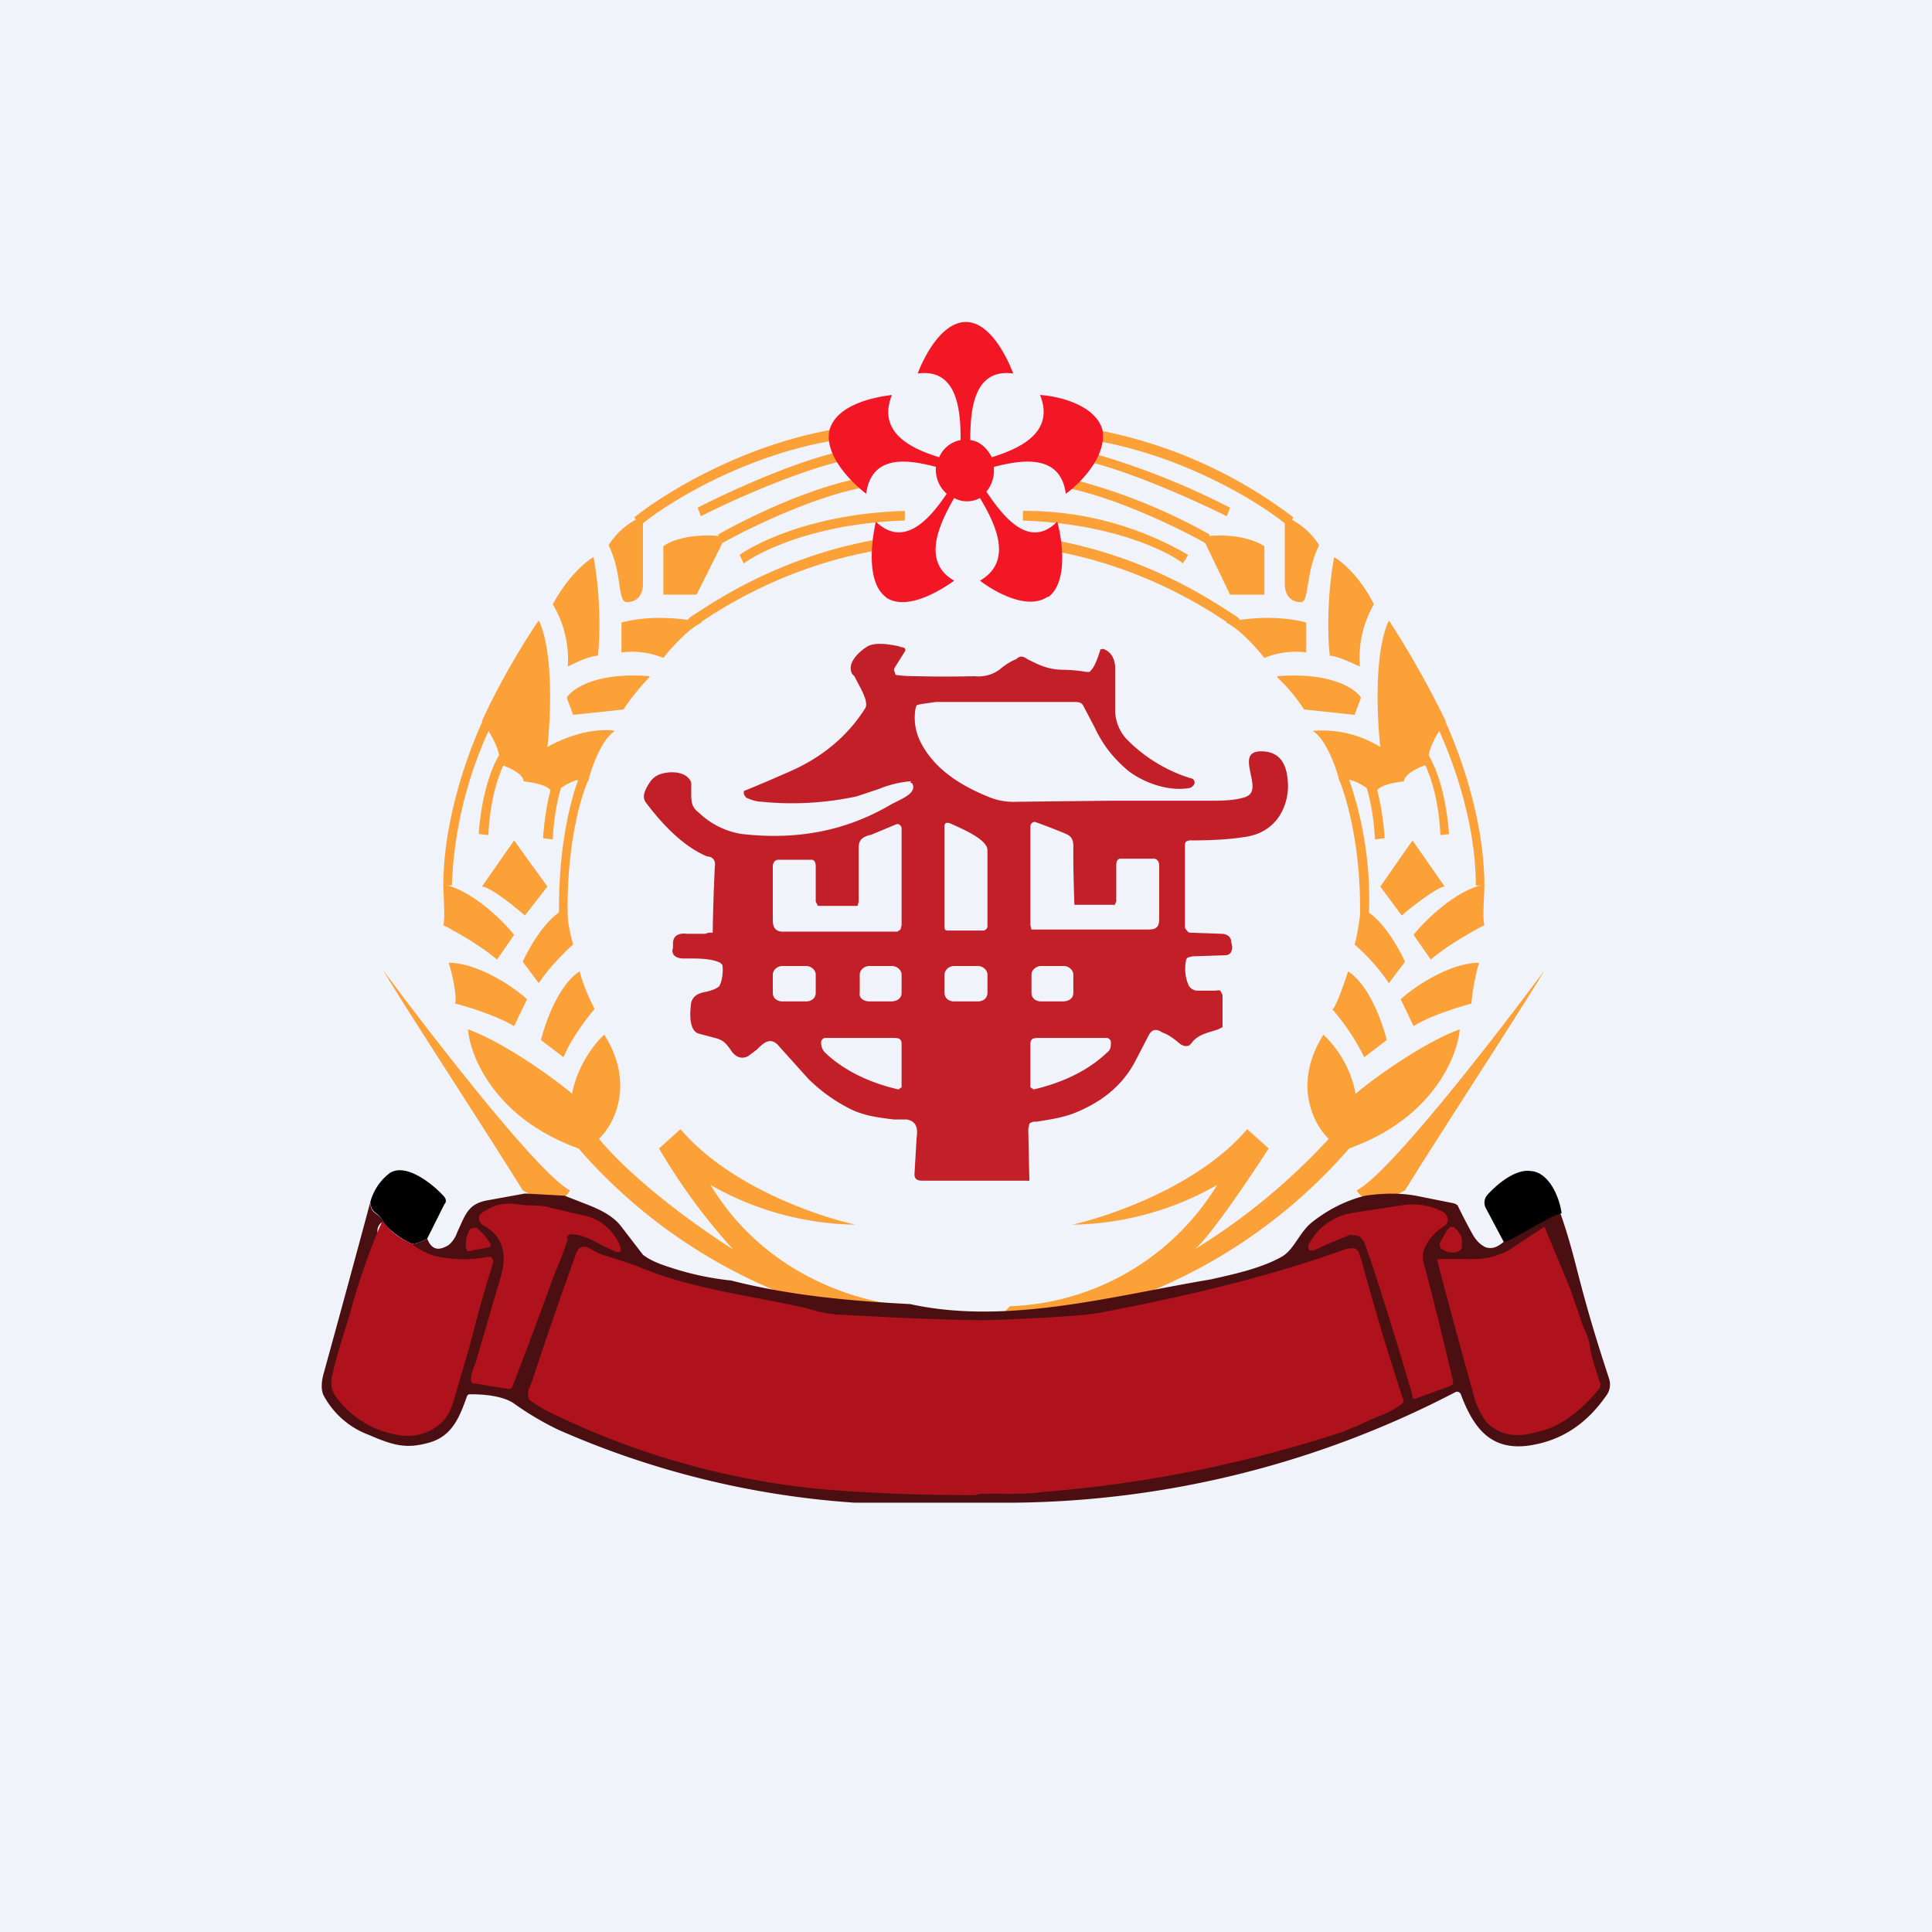 <!-- by TradingView --><svg width="18" height="18" viewBox="0 0 18 18" xmlns="http://www.w3.org/2000/svg"><path fill="#F0F3FA" d="M0 0h18v18H0z"/><path d="M5.21 8.59c-.02-.7.12-1.2.2-1.38l.08.04c-.08.16-.22.65-.2 1.34h-.08ZM4.13 8.26c0-.7.29-1.38.37-1.55l.08.04a3.8 3.8 0 0 0-.37 1.5h-.08ZM7.79 4.1c-.86.14-1.58.59-1.83.8l-.05-.08c.26-.21.99-.67 1.86-.82l.02.1Zm.08.19c-.42.09-1.07.38-1.34.52l-.03-.08c.27-.14.92-.44 1.36-.53l.01.09Zm.13.26c-.47.1-1.04.38-1.27.51l-.04-.08c.23-.13.8-.42 1.3-.52l.01.09Zm.43.3c-.96.03-1.47.37-1.5.4l-.04-.08c.04-.03.56-.38 1.54-.41v.09Zm-1.95.98-.03.02-.04-.08.02-.02c.16-.1.78-.55 1.72-.72l.01.1c-.91.16-1.53.6-1.68.7ZM5.06 7.8c.03-.42.14-.7.23-.8l.08.04c-.08.09-.2.36-.22.78l-.09-.01ZM4.46 7.77c.03-.42.15-.71.24-.8l.07.03c-.08.09-.2.36-.22.78l-.09-.01Z" fill="#FCA138"/><path d="M6.18 5.09v.45h.31L6.76 5c-.32-.04-.52.04-.58.09ZM5.99 4.81a.68.68 0 0 0-.32.27c.13.26.08.53.17.53.09 0 .15-.06.15-.17v-.63ZM5.15 5.63c.14-.26.31-.4.38-.44.07.38.06.77.04.92-.08 0-.22.07-.28.1a1 1 0 0 0-.14-.58ZM6.05 6.3c-.5-.04-.72.12-.77.2l.06.16.47-.05c.06-.1.19-.25.24-.3ZM5.79 6.08V5.8c.3-.08.62-.03.75 0-.12.05-.29.24-.36.33a.76.76 0 0 0-.4-.05Z" fill="#FCA138"/><path d="M4.49 6.72c.15-.34.41-.77.53-.94.14.3.11.91.08 1.18.28-.16.54-.17.63-.15-.12.07-.22.34-.25.47-.1-.06-.26.06-.34.13.02-.09-.17-.12-.26-.13-.01-.08-.16-.14-.23-.16.03-.12-.1-.32-.16-.4ZM6.62 11.04c.55.91 1.52 1.13 1.93 1.13.14.13.15.3-.93 0a4.96 4.96 0 0 1-2.23-1.47c-.78-.28-1.01-.86-1.03-1.11.33.12.78.44.97.6.05-.27.22-.48.3-.55.29.46.09.84-.05.97.36.43.98.86 1.25 1.03a5.6 5.6 0 0 1-.69-.94l.2-.18c.45.53 1.27.81 1.63.89a2.8 2.8 0 0 1-1.35-.37Z" fill="#FCA138"/><path d="M5.54 9.4a1.73 1.73 0 0 1-.14-.35c-.2.13-.32.48-.36.64l.21.16c.07-.17.22-.37.29-.45ZM5.34 8.8a1.66 1.66 0 0 1-.06-.34c-.19.08-.35.37-.41.5l.15.2c.09-.14.25-.3.32-.36ZM5.1 8.26l-.31-.43-.3.43c.07 0 .3.18.4.27l.21-.27ZM4.24 9.35c.02-.07-.03-.29-.06-.38.27 0 .6.22.73.34l-.12.25c-.17-.1-.43-.18-.55-.21ZM4.13 8.62c.02-.07 0-.28 0-.38.26.05.55.33.66.47l-.16.23c-.15-.13-.4-.27-.5-.32ZM5.31 11.09c-.29-.15-1.28-1.43-1.74-2.05.2.34.96 1.5 1.3 2.05.12.07.36.16.44 0ZM12.75 8.59a3.4 3.4 0 0 0-.2-1.38l-.08.04c.07.16.22.65.2 1.34h.08ZM13.83 8.26c0-.7-.29-1.38-.37-1.55l-.08.04c.08.16.37.82.37 1.5h.08ZM10.17 4.1c.86.14 1.58.59 1.83.8l.05-.08A4.36 4.36 0 0 0 10.19 4l-.02.1Zm-.08.19c.42.09 1.06.38 1.34.52l.03-.08a7.03 7.03 0 0 0-1.36-.53l-.01.09Zm-.13.26c.47.1 1.04.38 1.27.51l.04-.08a5.3 5.3 0 0 0-1.3-.52l-.01.09Zm-.44.3c.97.03 1.48.37 1.5.4l.05-.08a3.01 3.01 0 0 0-1.54-.41v.09Zm1.96.98.03.02.04-.08-.02-.02c-.16-.1-.78-.55-1.72-.72l-.01.1c.91.16 1.53.6 1.68.7ZM12.9 7.8c-.03-.42-.14-.7-.23-.8l-.08.04c.08.09.2.36.22.78l.09-.01ZM13.5 7.77c-.03-.42-.15-.71-.24-.8L13.2 7c.08.09.2.36.22.78l.09-.01Z" fill="#FCA138"/><path d="M11.78 5.09v.45h-.32L11.2 5c.31-.04.51.04.58.09ZM11.97 4.81c.17.07.28.2.32.27-.13.26-.09.53-.17.53-.09 0-.15-.06-.15-.17v-.63ZM12.8 5.63c-.13-.26-.3-.4-.37-.44-.07.38-.06.77-.04.92.07 0 .21.07.28.1a1 1 0 0 1 .13-.58ZM11.9 6.3c.51-.04.73.12.78.2l-.06.16-.47-.05a1.7 1.7 0 0 0-.25-.3ZM12.17 6.08V5.8c-.3-.08-.62-.03-.75 0 .12.05.29.24.36.33a.76.76 0 0 1 .4-.05Z" fill="#FCA138"/><path d="M13.47 6.72a8.77 8.77 0 0 0-.53-.94c-.14.3-.11.91-.08 1.18a1.02 1.02 0 0 0-.63-.15c.12.07.22.34.25.47.1-.06.26.06.34.13-.02-.09.17-.12.26-.13.01-.08.16-.14.23-.16-.03-.12.1-.32.16-.4ZM11.34 11.04a2.36 2.36 0 0 1-1.93 1.13c-.14.13-.15.3.93 0a4.96 4.96 0 0 0 2.23-1.47c.78-.28 1.01-.86 1.03-1.11-.33.12-.78.44-.97.6a1.02 1.02 0 0 0-.3-.55c-.29.46-.09.84.05.97a5.9 5.9 0 0 1-1.25 1.03c.13-.1.51-.66.69-.94l-.2-.18c-.45.53-1.28.81-1.63.89a2.8 2.8 0 0 0 1.35-.37Z" fill="#FCA138"/><path d="M12.42 9.4c.04-.05.11-.26.14-.35.2.13.32.48.36.64l-.21.16a2.07 2.07 0 0 0-.3-.45ZM12.62 8.8c.02-.05.05-.25.06-.34.19.08.35.37.41.5l-.15.2a1.83 1.83 0 0 0-.32-.36ZM12.86 8.26l.3-.43.3.43c-.06 0-.3.18-.4.27l-.2-.27ZM13.71 9.35c0-.07.04-.29.07-.38-.27 0-.6.22-.73.34l.12.25c.16-.1.43-.18.54-.21ZM13.83 8.62c-.02-.07 0-.28 0-.38-.26.05-.55.33-.66.47l.16.23c.15-.13.4-.27.5-.32ZM12.64 11.09c.3-.15 1.29-1.43 1.75-2.05-.2.34-.96 1.5-1.3 2.05-.12.07-.36.16-.45 0Z" fill="#FCA138"/><path fill-rule="evenodd" d="m8.48 7.29.02.01c.04.08-.07.13-.15.17l-.04.02c-.42.25-.88.34-1.4.28a.74.74 0 0 1-.4-.2c-.07-.05-.07-.11-.07-.18v-.1c-.04-.1-.18-.11-.28-.08a.19.19 0 0 0-.1.07c-.04.06-.09.14-.04.2.15.2.35.41.57.5.05 0 .08.04.07.09a19.67 19.67 0 0 0-.02.62H6.6l-.03.01H6.4c-.08-.01-.13.02-.13.09v.04c-.02.06.02.1.1.1h.08c.11 0 .2.01.26.04l.02.02c.01.05 0 .15-.03.2-.04.03-.08.04-.12.05-.06.01-.12.03-.14.1-.01.07-.03.26.07.29l.15.04c.08.02.1.05.14.1l.02.03c.04.05.09.07.15.04l.08-.06c.06-.06.13-.13.21-.03l.27.3c.1.1.22.19.35.26.14.08.28.1.45.12h.12c.1.02.1.1.09.17l-.02.34c0 .04.02.06.07.06h.98a.03.03 0 0 0 .02 0v-.02l-.01-.46.01-.05a.08.08 0 0 1 .05-.02h.02c.13-.02.25-.04.35-.08.25-.1.44-.25.56-.47l.13-.25c.03-.06.07-.07.13-.03.06.02.11.06.17.11l.02.01a.08.08 0 0 0 .06 0l.02-.02c.05-.07.12-.09.22-.12l.03-.01.04-.02v-.3l-.02-.04a.06.06 0 0 0-.04 0h-.18a.1.1 0 0 1-.05-.02.08.08 0 0 1-.03-.04.38.38 0 0 1-.02-.22s0-.02.02-.03l.04-.01.3-.01c.05 0 .07-.03.07-.08l-.01-.05c0-.04-.04-.07-.09-.07l-.28-.01c-.02 0-.03 0-.04-.02a.05.05 0 0 1-.02-.03v-.78l.01-.02.03-.01c.21 0 .38-.01.5-.03.28-.03.41-.24.42-.46 0-.15-.03-.34-.25-.34-.14 0-.12.1-.1.2.02.1.05.2-.06.23-.1.03-.22.03-.31.03H10.36l-.89.01a.6.6 0 0 1-.27-.05c-.27-.11-.51-.27-.63-.52a.5.5 0 0 1-.04-.3l.01-.03.04-.01.14-.02H10c.04 0 .07 0 .09.03l.11.21c.08.17.18.29.31.4.14.11.38.2.58.16.02-.01.04-.03.04-.05 0-.02-.02-.04-.04-.04a1.43 1.43 0 0 1-.57-.34.4.4 0 0 1-.13-.28v-.4c0-.08-.03-.15-.1-.18a.03.03 0 0 0-.03 0h-.01v.01c-.02.06-.05.16-.1.2h-.03a1.44 1.44 0 0 0-.21-.02c-.15 0-.24-.05-.34-.1-.04-.03-.07-.03-.1 0-.05.02-.1.05-.16.1a.33.33 0 0 1-.23.06 11.17 11.17 0 0 1-.54 0 1.33 1.33 0 0 1-.18-.01c-.01 0-.02 0-.02-.02l-.01-.02v-.02l.1-.16a.03.03 0 0 0 0-.03l-.02-.01H8.4l-.03-.01c-.1-.02-.23-.04-.3.01-.09.06-.18.16-.13.25l.02.02c.05.1.14.24.1.3-.17.27-.42.47-.73.6a13.84 13.84 0 0 1-.4.17v.03l.02.03c.04.02.1.04.15.04.3.03.6.01.88-.05l.21-.07a1 1 0 0 1 .28-.07h.02Zm.72 1.34v-.71c0-.1-.24-.2-.35-.25-.04-.01-.05 0-.05.03V8.63c0 .02 0 .04.03.04h.33c.02 0 .04-.02.04-.04ZM7.6 8.4l.02.04H7.99L8 8.4V7.9c0-.08.04-.1.1-.12h.01l.24-.1c.02-.01.05.01.05.04v.9l-.01.04-.03.02H7.3c-.07 0-.1-.03-.1-.11v-.5c0-.03.02-.06.05-.06h.31c.03 0 .04.03.04.06v.34Zm2.78.04.02-.04v-.34c0-.03.01-.06.04-.06h.31c.03 0 .05.03.05.06v.5c0 .08-.03.1-.1.1H9.61l-.01-.04V7.7c0-.03.03-.05.05-.04a6.1 6.1 0 0 1 .26.1c.05.02.09.04.09.12v.17a21.11 21.11 0 0 0 .01.38H10.38ZM7.51 9h-.22c-.05 0-.09.04-.09.08v.17c0 .05.04.08.09.08h.22c.05 0 .09-.03.09-.08v-.17c0-.04-.04-.08-.09-.08Zm.58 0h.22c.05 0 .09.04.09.08v.17c0 .05-.04.08-.1.08H8.1c-.05 0-.1-.03-.09-.08v-.17c0-.04.04-.08.09-.08Zm1.02 0h-.22c-.05 0-.09.04-.09.08v.17c0 .05.04.08.09.08h.22c.05 0 .09-.03.09-.08v-.17c0-.04-.04-.08-.09-.08Zm.58 0h.22c.05 0 .09.04.09.08v.17c0 .05-.04.08-.1.08H9.7c-.05 0-.09-.03-.09-.08v-.17c0-.04.04-.08.09-.08Zm.01.67h.61c.02 0 .04.02.04.04 0 .04 0 .07-.04.1-.18.17-.42.28-.68.34l-.03-.02v-.4c0-.06.03-.06.1-.06Zm-1.61 0h.21c.07 0 .1 0 .1.06v.4l-.03.02c-.26-.06-.5-.17-.68-.34-.03-.03-.04-.06-.04-.1 0-.02.02-.04.04-.04h.4Z" fill="#C21F28"/><path d="M9.04 4.1c.09.01.16.08.2.16.26-.08.59-.23.45-.58.17.01.51.09.58.32.05.24-.2.5-.34.6-.05-.37-.4-.32-.67-.25v.03a.3.3 0 0 1-.07.2c.16.24.4.54.66.28.05.18.1.56-.08.7h-.01c-.19.13-.5-.05-.63-.15.31-.18.15-.52 0-.77a.25.25 0 0 1-.24 0c-.15.26-.3.6 0 .77-.14.1-.44.28-.63.16l-.01-.01c-.18-.14-.13-.52-.09-.7.26.25.5-.02.66-.26a.3.3 0 0 1-.1-.25c-.26-.07-.6-.12-.65.25-.13-.1-.4-.36-.34-.6.07-.23.41-.3.58-.32-.14.35.18.5.44.58a.27.27 0 0 1 .2-.16c0-.28-.03-.67-.4-.62.06-.16.22-.47.44-.48H9c.22 0 .38.32.44.48-.37-.05-.4.34-.4.62Z" fill="#F31625"/><path d="M3.98 11.54a.4.4 0 0 1-.14.05.8.8 0 0 1-.27-.2c-.03-.1-.11-.07-.12-.19a.5.5 0 0 1 .18-.27c.15-.1.4.1.5.21.03.03.03.06.01.08l-.16.32ZM14.55 11.3l-.41.3c-.06 0-.1 0-.13-.03l-.17-.32a.11.11 0 0 1 .02-.12c.09-.1.26-.24.4-.22.17.01.27.24.29.4Z" fill="#010101"/><path d="m4.9 11.12.36.02.23.09c.15.06.24.12.3.2l.2.26c.05.04.13.08.26.12.18.06.37.1.56.12.55.14 1.1.19 1.67.22.91.2 1.9-.08 2.8-.23.22-.05.46-.1.66-.21.12-.07.16-.22.28-.32.14-.11.3-.2.5-.25.14-.02.3-.03.47 0l.35.07a.1.1 0 0 1 .04.02 5.56 5.56 0 0 0 .14.27c.04.07.08.1.12.12.06.02.11 0 .17-.05.03.02.47-.27.53-.26.16.46.15.62.45 1.53.02.06.01.12-.03.17-.19.27-.43.42-.73.46-.34.04-.5-.16-.62-.48a.04.04 0 0 0-.02-.02.03.03 0 0 0-.03 0A9.08 9.08 0 0 1 9.46 14h-1.5a8.21 8.21 0 0 1-2.76-.68 2.79 2.79 0 0 1-.42-.25c-.08-.05-.21-.08-.4-.08-.01 0-.02 0-.03.02-.07.2-.14.37-.35.43-.21.06-.33.03-.56-.07a.79.79 0 0 1-.42-.36c-.03-.05-.03-.13 0-.23a262.06 262.06 0 0 0 .43-1.58c0 .12.09.1.12.18-.28.16.65.84.27.21a.4.4 0 0 0 .14-.05c.04.1.1.12.2.06a.27.27 0 0 0 .08-.12c.08-.17.1-.27.3-.3l.33-.06Z" fill="#4C0F11"/><path d="m14.39 11.43.24.58.1.29c.01.05.07.15.08.23.02.13.06.24.1.36a.07.07 0 0 1-.02.06c-.13.16-.34.34-.53.38-.07.02-.14.04-.21.04a.4.4 0 0 1-.3-.12.73.73 0 0 1-.13-.29 69.72 69.72 0 0 1-.33-1.22l.02-.01H13.73c.14 0 .28-.04.4-.13l.26-.17ZM3.57 11.38c.07.1.16.16.27.21.07.06.16.1.25.12.16.03.31.03.45 0h.02c.01 0 .02 0 .03.02a.06.06 0 0 1 0 .05 10.37 10.37 0 0 0-.2.71l-.16.55c-.03.1-.07.19-.16.25a.47.47 0 0 1-.36.08.9.9 0 0 1-.56-.33c-.05-.07-.07-.1-.06-.2.04-.2.12-.43.17-.6a6.1 6.1 0 0 1 .3-.86Z" fill="#B0121D"/><path d="M5.29 11.54c-.04.14-.12.31-.16.43a71.2 71.2 0 0 1-.36.96l-.02.01h-.02l-.3-.05H4.4l-.01-.02a.04.04 0 0 1 0-.03c0-.04.02-.09.04-.14l.24-.82c.06-.22 0-.38-.18-.47l-.02-.03a.06.06 0 0 1 .02-.08c.1-.07.2-.1.33-.08.1.02.2 0 .3.03l.3.07c.16.03.27.12.34.25.05.1.02.12-.07.07-.1-.04-.23-.14-.37-.14l-.03.01-.01.03ZM12.59 11.5a6.19 6.19 0 0 0-.35.15h-.04l-.01-.02v-.03a.56.56 0 0 1 .41-.3l.46-.07a.6.6 0 0 1 .4.07l.02.03a.07.07 0 0 1-.02.09c-.1.06-.23.2-.2.33a39.7 39.7 0 0 1 .28 1.13c0 .02-.01.02-.02.03l-.33.12a.02.02 0 0 1-.02 0 .03.03 0 0 1-.01-.03 39.7 39.7 0 0 0-.4-1.29c-.04-.08-.04-.22-.17-.2Z" fill="#B0121D"/><path d="M13.5 11.45s0-.02.02-.02h.03v.01a.2.2 0 0 1 .07.1v.09a.1.1 0 0 1-.08.04.17.17 0 0 1-.1-.03h-.01l-.01-.02a.05.05 0 0 1 0-.05l.07-.12ZM4.38 11.45l.03-.01h.03a.51.51 0 0 1 .13.15v.01a.02.02 0 0 1-.01.02l-.16.03a.05.05 0 0 1-.05 0l-.01-.03v-.03a.3.3 0 0 1 .04-.14ZM9.1 13.93c-.4 0-.87-.01-1.38-.05a7.32 7.32 0 0 1-2.51-.68c-.11-.05-.2-.1-.28-.16L4.92 13v-.04l.04-.1a42.75 42.75 0 0 1 .4-1.16c.03-.1.08-.1.15-.06.06.04.13.06.2.08l.21.07c.51.22 1.08.28 1.6.4.13.04.24.06.34.06.7.04 1.14.05 1.34.05.53-.02.88-.04 1.05-.07.78-.15 1.53-.32 2.28-.59.08-.02.12-.02.14.06l.02.06a24.06 24.06 0 0 0 .39 1.3l-.02.02c-.11.09-.25.12-.36.18l-.19.08a12 12 0 0 1-2.79.56c-.21.03-.44.01-.61.02Z" fill="#B0121D"/></svg>